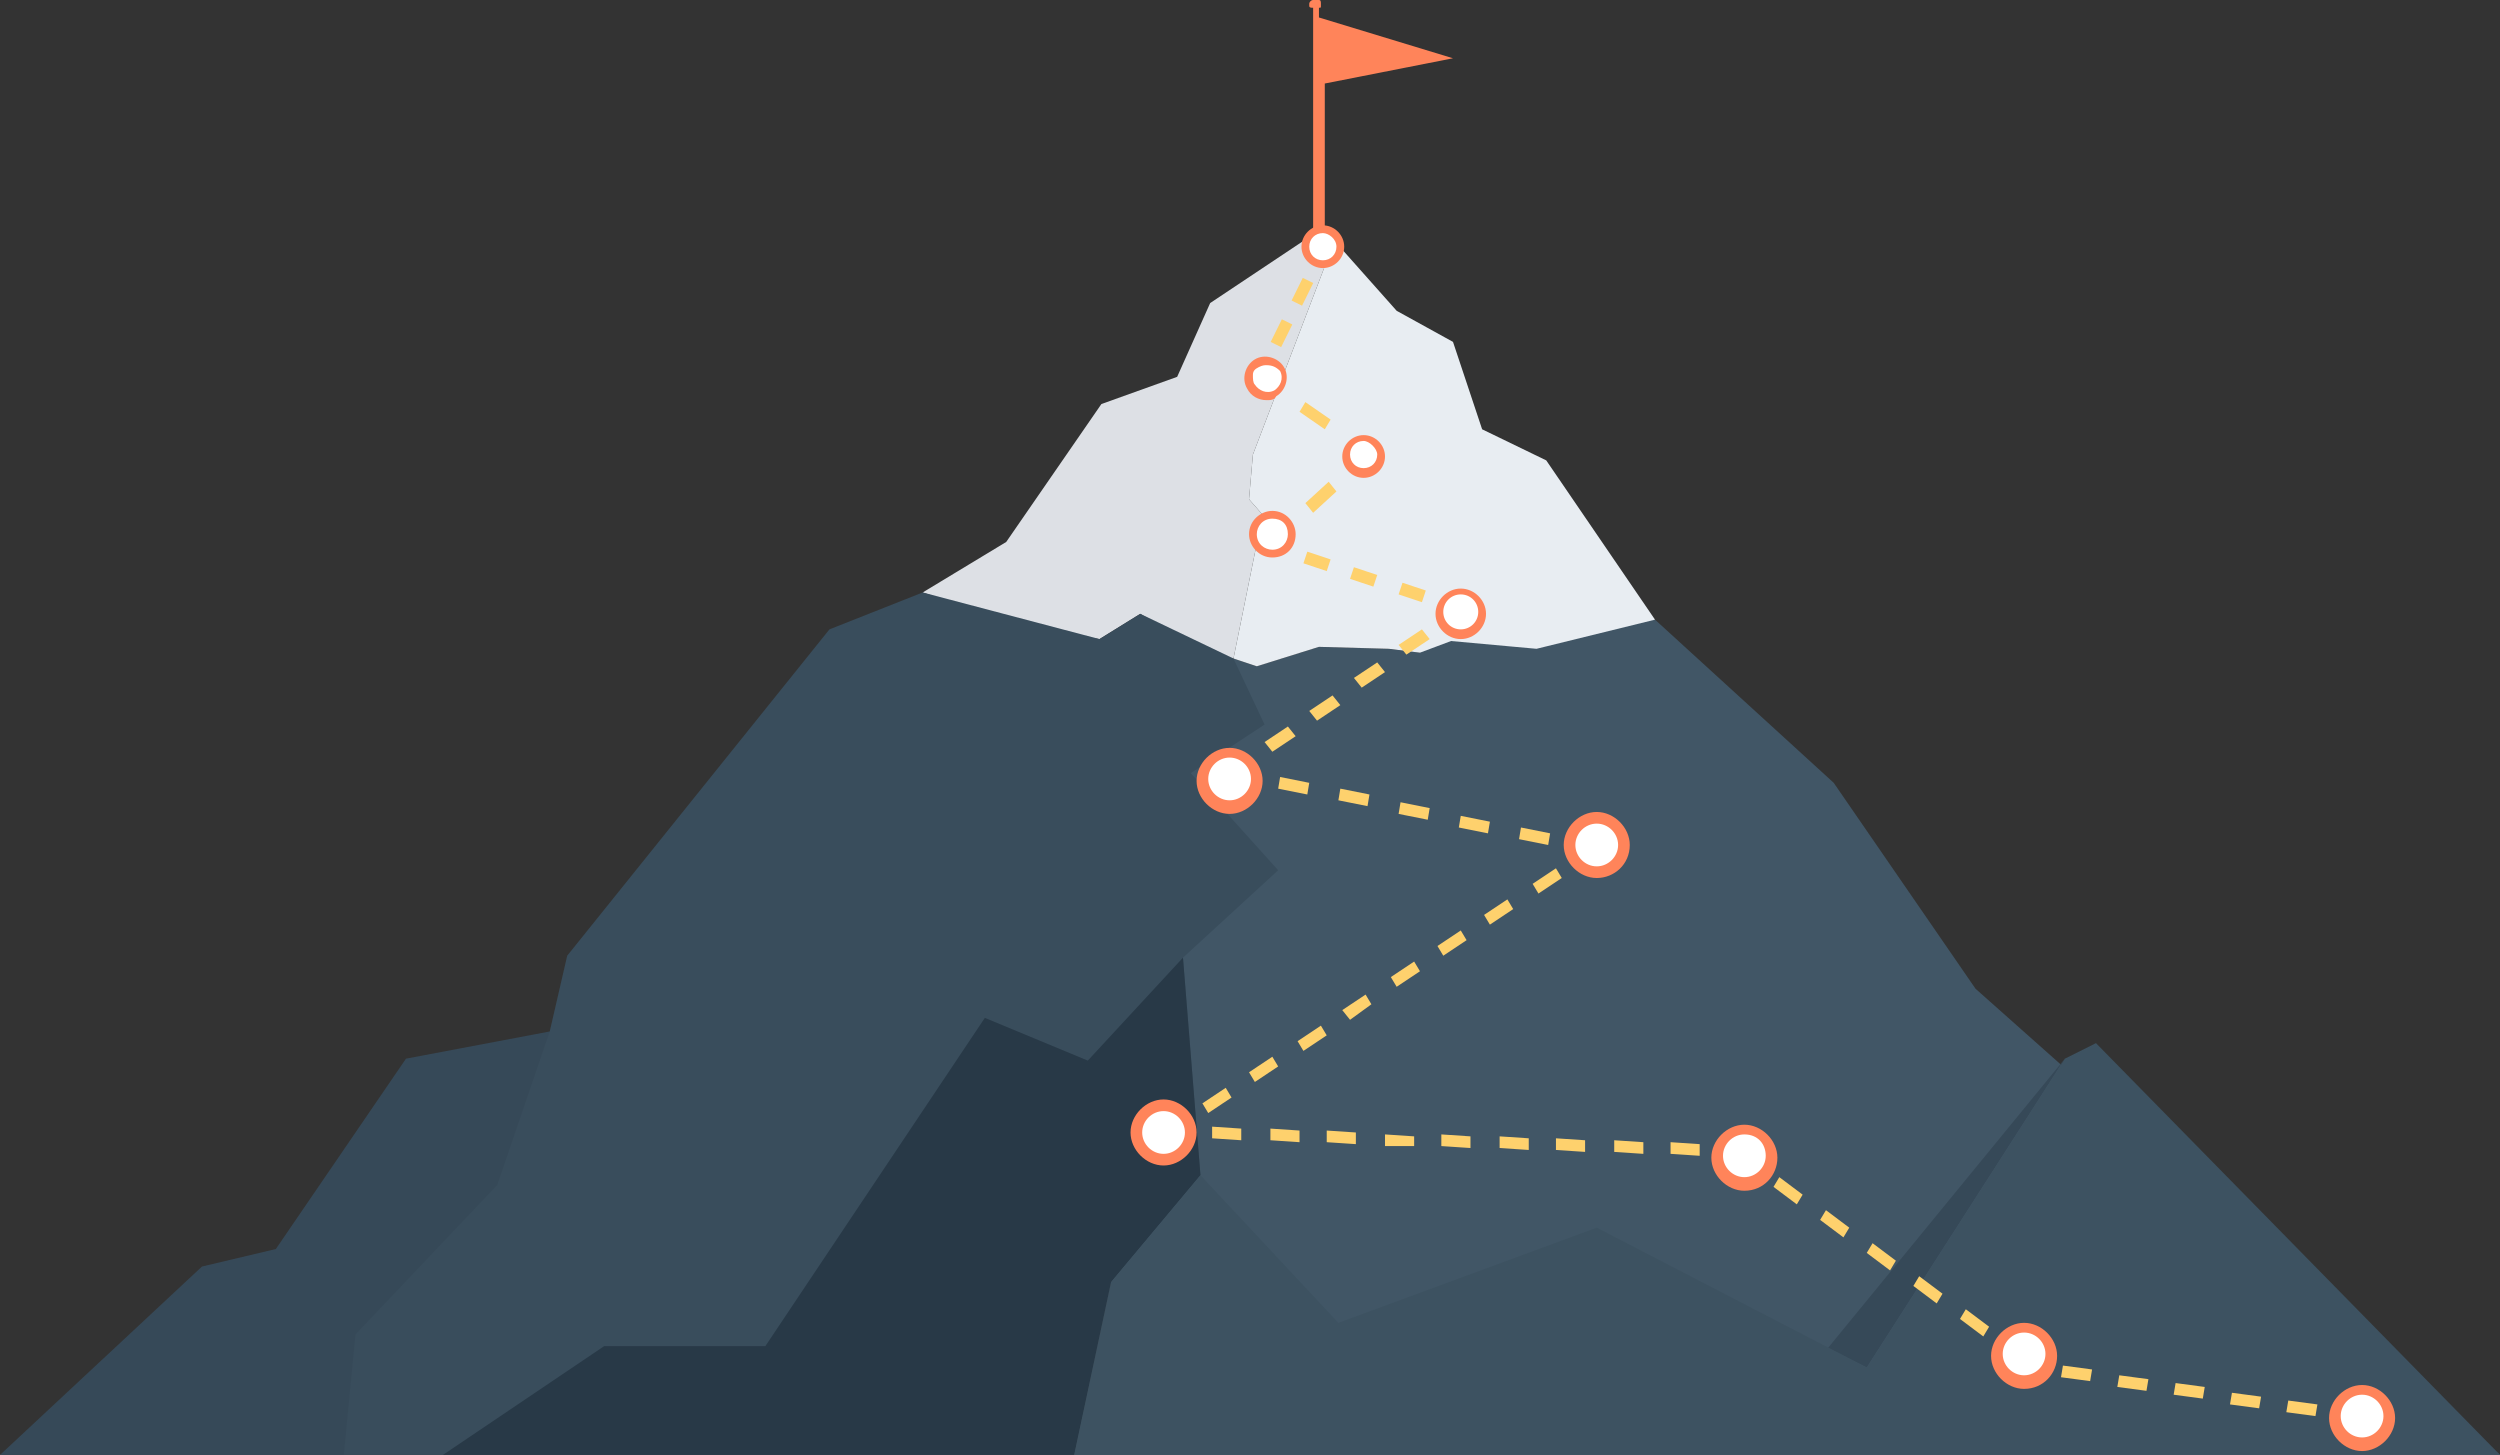 <?xml version="1.0" encoding="utf-8"?>
<!-- Generator: Adobe Illustrator 24.1.3, SVG Export Plug-In . SVG Version: 6.00 Build 0)  -->
<svg version="1.1" id="Layer_1" xmlns="http://www.w3.org/2000/svg" xmlns:xlink="http://www.w3.org/1999/xlink" x="0px" y="0px"
	 viewBox="0 0 128.7 74.9" style="enable-background:new 0 0 128.7 74.9;" xml:space="preserve">
<rect x="0" y="0" width="128.7" height="74.9" fill="#333333" stroke="none"/>
<style type="text/css">
	.st0{fill:#415666;}
	.st1{fill:#DDE0E5;}
	.st2{fill:#E8EDF2;}
	.st3{fill:#394D5C;}
	.st4{fill:#364958;}
	.st5{fill:#283947;}
	.st6{fill:#3D5261;}
	.st7{fill:#FED16D;}
	.st8{fill:#E93C3C;}
	.st9{fill:#FF845A;}
	.st10{fill:#FFFFFF;}
</style>
<g>
	<g>
		<g>
			<g id="XMLID_43_">
				<polygon id="XMLID_345_" class="st0" points="128.7,74.9 101.7,50.9 94.4,40.3 85.2,31.9 77.8,31.6 74.6,31.3 73.1,33.6 
					71.5,33.4 67.9,33.3 64.7,34.3 63.5,33.9 63.5,33.9 63.5,33.9 60.2,39.9 60.8,45.3 62,44 55.3,74.9 				"/>
				<polygon id="XMLID_401_" class="st1" points="64.5,23.4 68.7,12.4 67.1,12.4 62.3,15.6 60.6,19.4 56.7,20.8 51.8,27.9 
					47.5,30.5 53.1,32.4 56.6,32.9 58.7,31.6 62.2,33.7 63.5,33.9 65,26.5 64.3,25.7 				"/>
				<polygon id="XMLID_358_" class="st2" points="76.3,22.1 74.8,17.6 71.9,16 68.7,12.4 64.5,23.4 64.3,25.7 65,26.5 63.5,33.9 
					64.7,34.3 67.9,33.3 71.5,33.4 73.1,33.6 74.7,33 79.1,33.4 85.2,31.9 79.6,23.7 				"/>
				<polygon id="XMLID_747_" class="st3" points="63.5,33.9 65.1,37.3 61.3,39.8 65.8,44.8 60.9,49.3 61.8,60.5 57.2,66 55.3,74.9 
					3.8,74.9 28.3,53.1 29.2,49.2 42.7,32.4 47.5,30.5 56.6,32.9 58.7,31.6 				"/>
				<polygon id="XMLID_775_" class="st4" points="106.3,54.5 94.1,69.4 96.1,70.4 				"/>
				<polygon id="XMLID_361_" class="st5" points="60.9,49.3 56,54.6 50.7,52.4 39.4,69.3 31.1,69.3 22.8,74.9 55.3,74.9 57.2,66 
					61.8,60.5 				"/>
				<polygon id="XMLID_721_" class="st6" points="61.8,60.5 68.9,68.1 82.2,63.2 96.1,70.4 106.3,54.5 107.9,53.7 128.7,74.9 
					55.3,74.9 57.2,66 				"/>
			</g>
			<polygon class="st4" points="28.3,53.1 20.9,54.5 14.2,64.3 10.4,65.2 0,74.9 8.4,74.9 17.7,74.9 18.3,68.7 25.6,61 			"/>
		</g>
		<g>
			
				<rect x="65.3" y="16.8" transform="matrix(0.442 -0.897 0.897 0.442 21.483 68.752)" class="st7" width="1.3" height="0.6"/>
		</g>
		<g>
			<rect x="66.4" y="14.7" transform="matrix(0.442 -0.897 0.897 0.442 23.957 68.535)" class="st7" width="1.3" height="0.6"/>
		</g>
		<g>
			<polygon class="st8" points="65.3,20 64.5,19.4 65,18.5 65.5,18.8 65.3,19.3 65.7,19.5 			"/>
		</g>
		<g>
			<polygon class="st7" points="68.2,22.1 66.9,21.2 67.2,20.7 68.5,21.6 			"/>
		</g>
		<g>
			<polygon class="st7" points="67.6,26.4 67.2,25.9 68.4,24.8 68.8,25.3 			"/>
		</g>
		<g>
			<path class="st7" d="M73.2,31l-1.2-0.4l0.2-0.6l1.2,0.4L73.2,31z M70.7,30.2l-1.2-0.4l0.2-0.6l1.2,0.4L70.7,30.2z M68.3,29.4
				L67.1,29l0.2-0.6l1.2,0.4L68.3,29.4z"/>
		</g>
		<g>
			<path class="st7" d="M65.5,38.7l-0.4-0.5l1.2-0.8l0.4,0.5L65.5,38.7z M67.8,37.1l-0.4-0.5l1.2-0.8l0.4,0.5L67.8,37.1z M70.1,35.4
				l-0.4-0.5l1.2-0.8l0.4,0.5L70.1,35.4z M72.4,33.7l-0.4-0.5l1.2-0.8l0.4,0.5L72.4,33.7z"/>
		</g>
		<g>
			<path class="st7" d="M79.7,43.5l-1.5-0.3l0.1-0.6l1.5,0.3L79.7,43.5z M76.6,42.9l-1.5-0.3l0.1-0.6l1.5,0.3L76.6,42.9z M73.5,42.2
				L72,41.9l0.1-0.6l1.5,0.3L73.5,42.2z M70.4,41.5l-1.5-0.3l0.1-0.6l1.5,0.3L70.4,41.5z M67.3,40.9l-1.5-0.3l0.1-0.6l1.5,0.3
				L67.3,40.9z"/>
		</g>
		<g>
			<path class="st7" d="M62.2,57.3l-0.3-0.5l1.2-0.8l0.3,0.5L62.2,57.3z M64.6,55.7l-0.3-0.5l1.2-0.8l0.3,0.5L64.6,55.7z M67.1,54.1
				l-0.3-0.5l1.2-0.8l0.3,0.5L67.1,54.1z M69.5,52.5L69.1,52l1.2-0.8l0.3,0.5L69.5,52.5z M71.9,50.8l-0.3-0.5l1.2-0.8l0.3,0.5
				L71.9,50.8z M74.3,49.2L74,48.7l1.2-0.8l0.3,0.5L74.3,49.2z M76.7,47.6l-0.3-0.5l1.2-0.8l0.3,0.5L76.7,47.6z M79.2,46l-0.3-0.5
				l1.2-0.8l0.3,0.5L79.2,46z"/>
		</g>
		<g>
			<polygon class="st8" points="121.5,73.2 120.7,73.1 120.8,72.5 121.5,72.7 			"/>
		</g>
		<g>
			<path class="st9" d="M67.6,0.4L67.6,0.4l0,3.5v8.5h0.6V4.3L74.8,3l-6.9-2.1V0.4h0C68,0.4,68,0.4,68,0.3V0.2C68,0.1,68,0,67.9,0
				h-0.3c-0.1,0-0.2,0.1-0.2,0.2v0.1C67.4,0.4,67.5,0.4,67.6,0.4z"/>
			<g>
				<path class="st7" d="M119.2,72.9l-1.5-0.2l0.1-0.6l1.5,0.2L119.2,72.9z M116.3,72.5l-1.5-0.2l0.1-0.6l1.5,0.2L116.3,72.5z
					 M113.4,72l-1.5-0.2l0.1-0.6l1.5,0.2L113.4,72z M110.5,71.6l-1.5-0.2l0.1-0.6l1.5,0.2L110.5,71.6z M107.6,71.1l-1.5-0.2l0.1-0.6
					l1.5,0.2L107.6,71.1z M104.5,70.5l-1.2-0.9l0.3-0.5l1.2,0.9L104.5,70.5z M102.1,68.8l-1.2-0.9l0.3-0.5l1.2,0.9L102.1,68.8z
					 M99.7,67.1l-1.2-0.9l0.3-0.5l1.2,0.9L99.7,67.1z M97.3,65.4l-1.2-0.9l0.3-0.5l1.2,0.9L97.3,65.4z M94.9,63.7l-1.2-0.9l0.3-0.5
					l1.2,0.9L94.9,63.7z M92.5,62l-1.2-0.9l0.3-0.5l1.2,0.9L92.5,62z M90.1,60.2l-0.9-0.7l-0.2,0l0-0.6l0.4,0l1.1,0.8L90.1,60.2z
					 M87.5,59.5l-1.5-0.1l0-0.6l1.5,0.1L87.5,59.5z M84.6,59.4l-1.5-0.1l0-0.6l1.5,0.1L84.6,59.4z M81.6,59.3l-1.5-0.1l0-0.6
					l1.5,0.1L81.6,59.3z M78.7,59.2l-1.5-0.1l0-0.6l1.5,0.1L78.7,59.2z M75.7,59.1l-1.5-0.1l0-0.6l1.5,0.1L75.7,59.1z M72.8,59
					L71.3,59l0-0.6l1.5,0.1L72.8,59z M69.8,58.9l-1.5-0.1l0-0.6l1.5,0.1L69.8,58.9z M66.9,58.8l-1.5-0.1l0-0.6l1.5,0.1L66.9,58.8z
					 M63.9,58.7l-1.5-0.1l0-0.6l1.5,0.1L63.9,58.7z"/>
				<g>
					<g>
						<path class="st10" d="M66,19.1c0.3,0.4,0.1,1-0.3,1.2c-0.4,0.3-1,0.1-1.2-0.3c-0.3-0.4-0.1-1,0.3-1.2
							C65.2,18.5,65.7,18.6,66,19.1z"/>
						<path class="st9" d="M65.2,20.6c-0.4,0-0.8-0.2-1-0.6c-0.3-0.5-0.1-1.2,0.4-1.5c0.5-0.3,1.2-0.1,1.5,0.4l0,0
							c0.3,0.5,0.1,1.2-0.4,1.5C65.6,20.6,65.4,20.6,65.2,20.6z M65.2,18.8c-0.1,0-0.2,0-0.4,0.1c-0.2,0.1-0.3,0.2-0.3,0.4
							c0,0.2,0,0.4,0.1,0.5c0.2,0.3,0.6,0.5,1,0.3c0.3-0.2,0.5-0.6,0.3-1C65.7,18.9,65.5,18.8,65.2,18.8z"/>
					</g>
					<g>
						<path class="st10" d="M71.1,23.5c0,0.5-0.4,0.9-0.9,0.9c-0.5,0-0.9-0.4-0.9-0.9c0-0.5,0.4-0.9,0.9-0.9
							C70.7,22.5,71.1,23,71.1,23.5z"/>
						<path class="st9" d="M70.2,24.6c-0.6,0-1.1-0.5-1.1-1.1c0-0.6,0.5-1.1,1.1-1.1c0.6,0,1.1,0.5,1.1,1.1
							C71.3,24.1,70.8,24.6,70.2,24.6z M70.2,22.7c-0.4,0-0.7,0.3-0.7,0.7c0,0.4,0.3,0.7,0.7,0.7c0.4,0,0.7-0.3,0.7-0.7
							C70.9,23.1,70.5,22.7,70.2,22.7z"/>
					</g>
					<g>
						<path class="st10" d="M66.5,27.5c0,0.6-0.5,1-1,1s-1-0.5-1-1s0.5-1,1-1S66.5,26.9,66.5,27.5z"/>
						<path class="st9" d="M65.5,28.7c-0.7,0-1.2-0.6-1.2-1.2c0-0.7,0.6-1.2,1.2-1.2c0.7,0,1.2,0.6,1.2,1.2
							C66.7,28.2,66.2,28.7,65.5,28.7z M65.5,26.7c-0.5,0-0.8,0.4-0.8,0.8c0,0.5,0.4,0.8,0.8,0.8c0.5,0,0.8-0.4,0.8-0.8
							C66.3,27,66,26.7,65.5,26.7z"/>
					</g>
					<g>
						<path class="st10" d="M76.3,31.5c0,0.6-0.5,1.1-1.1,1.1c-0.6,0-1.1-0.5-1.1-1.1c0-0.6,0.5-1.1,1.1-1.1
							C75.8,30.4,76.3,30.9,76.3,31.5z"/>
						<path class="st9" d="M75.2,32.9c-0.7,0-1.3-0.6-1.3-1.3c0-0.7,0.6-1.3,1.3-1.3c0.7,0,1.3,0.6,1.3,1.3
							C76.5,32.3,75.9,32.9,75.2,32.9z M75.2,30.6c-0.5,0-0.9,0.4-0.9,0.9c0,0.5,0.4,0.9,0.9,0.9c0.5,0,0.9-0.4,0.9-0.9
							C76.1,31,75.7,30.6,75.2,30.6z"/>
					</g>
					<g>
						<path class="st10" d="M64.7,40.2c0,0.8-0.6,1.4-1.4,1.4c-0.8,0-1.4-0.6-1.4-1.4c0-0.8,0.6-1.4,1.4-1.4
							C64.1,38.7,64.7,39.4,64.7,40.2z"/>
						<path class="st9" d="M63.3,41.9c-0.9,0-1.7-0.8-1.7-1.7c0-0.9,0.8-1.7,1.7-1.7s1.7,0.8,1.7,1.7C65,41.1,64.2,41.9,63.3,41.9z
							 M63.3,39c-0.6,0-1.1,0.5-1.1,1.1s0.5,1.1,1.1,1.1c0.6,0,1.1-0.5,1.1-1.1S63.9,39,63.3,39z"/>
					</g>
					<g>
						<path class="st10" d="M83.6,43.5c0,0.8-0.6,1.4-1.4,1.4s-1.4-0.6-1.4-1.4c0-0.8,0.6-1.4,1.4-1.4S83.6,42.7,83.6,43.5z"/>
						<path class="st9" d="M82.2,45.2c-0.9,0-1.7-0.8-1.7-1.7c0-0.9,0.8-1.7,1.7-1.7s1.7,0.8,1.7,1.7C83.9,44.5,83.1,45.2,82.2,45.2
							z M82.2,42.4c-0.6,0-1.1,0.5-1.1,1.1c0,0.6,0.5,1.1,1.1,1.1s1.1-0.5,1.1-1.1C83.3,42.9,82.8,42.4,82.2,42.4z"/>
					</g>
					<g>
						<circle class="st10" cx="59.9" cy="58.3" r="1.4"/>
						<path class="st9" d="M59.9,60c-0.9,0-1.7-0.8-1.7-1.7c0-0.9,0.8-1.7,1.7-1.7c0.9,0,1.7,0.8,1.7,1.7C61.6,59.2,60.8,60,59.9,60
							z M59.9,57.2c-0.6,0-1.1,0.5-1.1,1.1s0.5,1.1,1.1,1.1c0.6,0,1.1-0.5,1.1-1.1S60.5,57.2,59.9,57.2z"/>
					</g>
					<g>
						<circle class="st10" cx="89.8" cy="59.6" r="1.4"/>
						<path class="st9" d="M89.8,61.3c-0.9,0-1.7-0.8-1.7-1.7c0-0.9,0.8-1.7,1.7-1.7c0.9,0,1.7,0.8,1.7,1.7
							C91.5,60.5,90.8,61.3,89.8,61.3z M89.8,58.4c-0.6,0-1.1,0.5-1.1,1.1c0,0.6,0.5,1.1,1.1,1.1c0.6,0,1.1-0.5,1.1-1.1
							C90.9,58.9,90.5,58.4,89.8,58.4z"/>
					</g>
					<g>
						<circle class="st10" cx="104.2" cy="69.8" r="1.4"/>
						<path class="st9" d="M104.2,71.5c-0.9,0-1.7-0.8-1.7-1.7c0-0.9,0.8-1.7,1.7-1.7c0.9,0,1.7,0.8,1.7,1.7
							C105.9,70.7,105.2,71.5,104.2,71.5z M104.2,68.6c-0.6,0-1.1,0.5-1.1,1.1c0,0.6,0.5,1.1,1.1,1.1c0.6,0,1.1-0.5,1.1-1.1
							C105.3,69.1,104.8,68.6,104.2,68.6z"/>
					</g>
					<g>
						<circle class="st10" cx="121.6" cy="72.9" r="1.4"/>
						<path class="st9" d="M121.6,74.7c-0.9,0-1.7-0.8-1.7-1.7c0-0.9,0.8-1.7,1.7-1.7c0.9,0,1.7,0.8,1.7,1.7
							C123.3,73.9,122.5,74.7,121.6,74.7z M121.6,71.8c-0.6,0-1.1,0.5-1.1,1.1c0,0.6,0.5,1.1,1.1,1.1c0.6,0,1.1-0.5,1.1-1.1
							C122.7,72.3,122.2,71.8,121.6,71.8z"/>
					</g>
					<g>
						<path class="st10" d="M69,12.7c0,0.5-0.4,0.9-0.9,0.9c-0.5,0-0.9-0.4-0.9-0.9c0-0.5,0.4-0.9,0.9-0.9
							C68.6,11.8,69,12.2,69,12.7z"/>
						<path class="st9" d="M68.1,13.8c-0.6,0-1.1-0.5-1.1-1.1c0-0.6,0.5-1.1,1.1-1.1c0.6,0,1.1,0.5,1.1,1.1
							C69.2,13.3,68.7,13.8,68.1,13.8z M68.1,12c-0.4,0-0.7,0.3-0.7,0.7c0,0.4,0.3,0.7,0.7,0.7c0.4,0,0.7-0.3,0.7-0.7
							C68.8,12.3,68.4,12,68.1,12z"/>
					</g>
				</g>
			</g>
		</g>
	</g>
</g>
</svg>
